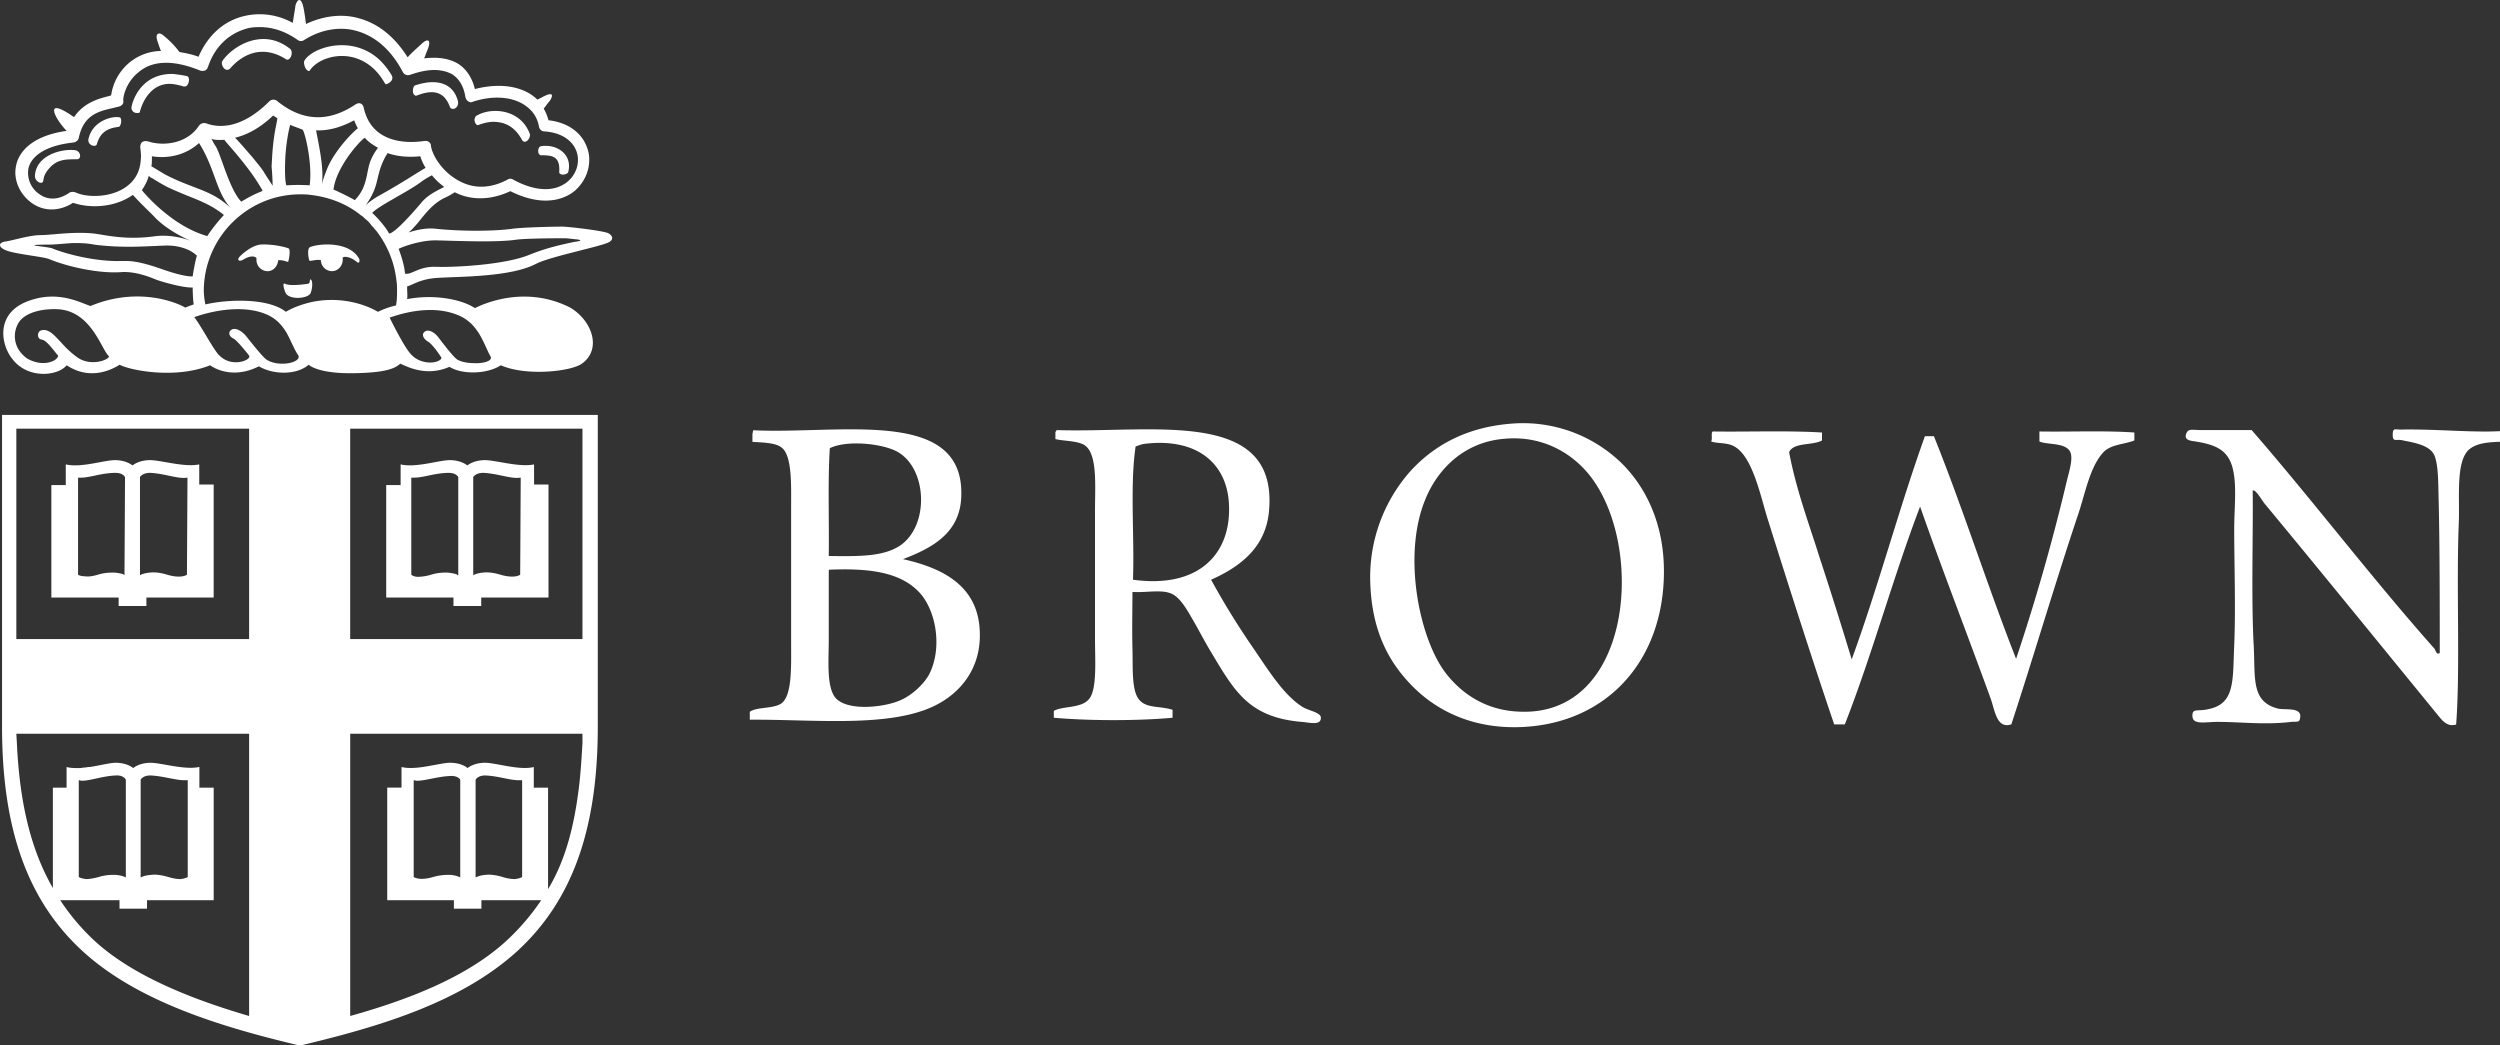 <svg width="122" height="51" viewBox="0 0 122 51" xmlns="http://www.w3.org/2000/svg"><rect x="0" y="0" width="122" height="51" fill="#333333" stroke="none"/><title>brown</title><g fill="#FFF"><path d="M73.853 20.667c-2.269.155-3.867 1.06-5.027 2.327a7.798 7.798 0 0 0-1.96 5.325c.052 2.378.851 3.955 2.089 5.195 1.211 1.215 2.99 2.068 5.31 1.965 4.15-.181 6.935-3.231 6.935-7.6 0-2.249-.825-4.032-2.037-5.247a6.899 6.899 0 0 0-5.31-1.965zm.309 14.062c-1.573-.052-2.733-.801-3.532-1.783-1.34-1.629-2.217-5.79-1.082-8.556.567-1.422 1.83-2.792 3.815-2.973 2.062-.207 3.583.853 4.408 2.042 2.5 3.593 1.753 11.503-3.609 11.27zm-30.098-7.443c1.422-.541 2.767-1.263 2.844-3.016.207-4.433-5.896-3.067-10.137-3.273-.026 0-.026.077-.052.18v.387c.362.026 1.086.026 1.397.258.543.36.491 1.83.491 2.86v6.703c0 1.108.052 2.5-.44 2.912-.362.31-1.215.18-1.577.439v.386c3.077-.025 6.827.413 9.051-.696 1.241-.618 2.25-1.83 2.172-3.608-.077-2.217-1.784-3.094-3.75-3.532zm-3.57-5.413c.828-.412 2.587-.232 3.311.18 1.448.825 1.552 3.584.13 4.563-.802.541-1.966.541-3.492.516.026-1.727-.052-3.583.052-5.259zm4.837 11.058c-.259.464-.854 1.031-1.448 1.263-.724.31-2.405.516-3.052-.077-.517-.49-.388-1.856-.388-2.913v-3.273c0-.078 0-.13.026-.13 1.888-.077 3.362.104 4.293 1.006.905.85 1.267 2.784.569 4.124zm18.252 1.58c-.953-.594-1.7-1.833-2.447-2.917a38.143 38.143 0 0 1-2.035-3.303c1.443-.645 2.705-1.6 2.833-3.432.387-4.98-5.743-3.716-10.353-3.87-.051 0-.026.077-.077.077v.361c.412.103 1.107.078 1.442.31.618.439.49 1.987.49 3.148v6.27c0 1.059.102 2.4-.258 2.916s-1.288.362-1.752.62v.335c1.752.155 4.096.155 5.795 0v-.387c-.644-.206-1.287-.052-1.648-.516-.36-.464-.283-1.548-.309-2.451-.026-.981 0-2.013 0-2.787.618.051 1.39-.13 1.88.077.464.18.824.877 1.056 1.265.283.49.567 1.032.824 1.47 1.185 1.962 1.855 3.33 4.559 3.536.438.051.876.154.876-.207 0-.258-.567-.335-.876-.516zm-8.293-6.22c.077-2.142-.155-4.593.128-6.503.155-.051.258-.103.438-.129 2.55-.31 4.07.955 4.121 3.045.077 2.323-1.468 4.026-4.687 3.587zm44.234-7.235v.49c.414.18 1.346.026 1.527.568.103.335-.078.903-.181 1.316a99.087 99.087 0 0 1-2.485 8.721c-1.397-3.56-2.588-7.328-4.01-10.863h-.44c-1.269 3.535-2.278 7.354-3.572 10.889a228.472 228.472 0 0 0-1.578-5.006c-.518-1.651-1.14-3.303-1.476-5.109.233-.49 1.14-.31 1.605-.568v-.387c-1.682-.103-3.571-.026-5.331-.051-.104.077 0 .335-.078.49.31.103.75.052 1.061.206.958.439 1.346 2.477 1.708 3.613 1.035 3.302 2.226 7.018 3.235 9.986h.518c1.345-3.432 2.354-7.174 3.674-10.631 1.035 2.967 2.33 6.296 3.442 9.366.207.568.285 1.497 1.01 1.265 1.035-3.149 2.121-6.838 3.234-10.167.362-1.032.595-2.477 1.32-3.174.388-.335 1.01-.335 1.45-.516v-.387c-1.45-.103-3.106-.026-4.633-.051zm17.731-.095c-.36.026-.49-.13-.49.259 0 .362.155.207.439.259.619.13 1.366.233 1.598.75.207.519.18 1.45.207 2.28.051 2.304.051 5.1.051 7.352-.154.13-.206-.13-.258-.207-3.017-3.392-5.93-7.224-8.922-10.667h-2.475c-.387 0-.593-.078-.697.13-.18.388.207.388.516.44.877.155 1.547.388 1.754 1.398.18.802.051 1.916.051 2.848 0 1.786.078 3.858 0 5.696-.077 1.709.052 2.848-1.263 3.107-.516.13-.8-.078-.774.362.026.415.645.26 1.212.26 1.186 0 2.295.155 3.61 0 .335-.027.413.051.439-.26.025-.466-.748-.31-1.084-.388-1.315-.337-1.108-1.45-1.186-3.03-.129-2.356-.026-5.307-.051-7.611.129-.078.412.414.567.621 2.81 3.392 5.647 6.887 8.484 10.357.206.258.464.57.877.44.206-2.77 0-6.706.129-9.84.051-1.242-.155-2.976.49-3.572.386-.337.98-.363 1.521-.388v-.518c-1.29.077-3.146-.104-4.745-.078zm-87.544-9.566c-.18-.129-1.99-.336-2.273-.336-.285 0-1.835.026-2.43.104-.93.129-2.531.129-3.746 0-.439-.052-.93.051-1.317.18.077-.077.155-.129.258-.258.362-.361.75-1.058 1.473-1.42.18-.077.361-.18.516-.284.595.31 1.55.49 2.713-.052 1.757.878 2.79.284 3.153-.025.439-.388.697-.93.697-1.498a1.6 1.6 0 0 0-.103-.594c-.258-.749-.956-1.24-1.886-1.343a2.193 2.193 0 0 0-.233-.568c.104-.129.207-.284.284-.361.078-.104.362-.594-.387-.181l-.207.103a1.95 1.95 0 0 0-.362-.284c-.723-.439-1.679-.49-2.687-.232-.129-.542-.413-.981-.827-1.24-.439-.258-.981-.335-1.653-.258.052-.103.077-.18.103-.258.284-.62.13-.749-.18-.49-.337.31-.57.516-.724.697-.62-.982-1.421-1.653-2.403-1.911-.827-.232-1.731-.103-2.558.284-.052-.413-.103-.749-.155-.93-.155-.49-.336-.103-.362.052-.026.207-.077.49-.129.826a3.29 3.29 0 0 0-2.558-.284c-.93.284-1.628.981-2.041 1.937-.336-.13-.646-.18-.93-.233a4.36 4.36 0 0 0-.775-.8c-.233-.207-.44-.103-.285.31.052.155.104.31.155.439a2.487 2.487 0 0 0-1.472.516 2.537 2.537 0 0 0-.956 1.653c-.026 0-.078.026-.078.026-.542.129-1.266.335-1.731 1.032-.078-.051-.13-.077-.155-.103-1.37-.904-.724.258-.207.775C1.445 6.644.928 7.496.8 8.013a1.977 1.977 0 0 0-.052.387c0 .594.31 1.162.827 1.523.594.413 1.343.388 1.99-.026.852.285 2.04.233 2.919-.387.49.542.904.904 1.111 1.136.543.543 1.344.956 1.731 1.11-.413-.154-1.06-.31-1.731-.232-1.447.207-2.403-.051-3.023-.129-1.008-.103-2.067.078-2.584.078-.542 0-1.343.258-1.705.31-.414.051-.388.335.18.49.57.155 1.629.258 1.913.362.93.387 2.454.723 3.54.645.775-.052 1.55.31 1.757.387.387.13 1.317.388 1.73.362 0-.026 0 .542.052.826a7.074 7.074 0 0 0-.413.155c-.44-.258-2.325-1.033-4.625-.077-.49-.155-1.524-.75-2.92-.284-1.757.568-1.473 2.169-.878 2.892.775.98 2.222.8 2.635.284.93.62 1.886.413 2.584-.026.465.258 2.687.723 4.418.026.233.18 1.163.671 2.377.051.698.413 1.835.44 2.43-.077.206.18.852.439 2.221.413 1.628-.026 2.016-.258 2.248-.465.362.155 1.266.646 2.403.155.62.387 1.835.362 2.506-.077 1.215.542 3.411.31 3.954-.078.981-.697.516-2.091-.569-2.737-2.144-1.084-4.134-.232-4.65.026-.62-.413-1.938-.697-3.308-.44.026-.154 0-.36 0-.567v-.052c.284-.077.646-.361 1.447-.413 1.06-.077 3.591-.026 4.858-.697.723-.362 3.23-.852 3.565-1.059.233-.155.13-.31-.026-.413zM3.77 17.437a4.216 4.216 0 0 1-.517-.439c-.155-.154-.31-.335-.465-.49-.258-.284-.517-.465-.775-.387-.18.051-.207.31-.078.413.026.025.078.025.13.051.026 0 .051 0 .077.026.207.103.517.542.698.749-.052.284-.775.568-1.525.129a1.326 1.326 0 0 1-.206-.18 1.26 1.26 0 0 1-.207-1.55c.258-.439.982-.697 1.86-.671.93.025 1.499.62 1.886 1.213.31.465.491.93.672 1.085 0 .18-.904.516-1.55.051zM20.513 9.95c-.904 1.059-1.37 1.446-1.524 1.446-.181-.336-.569-.774-.827-1.007.336-.361 1.757-1.033 2.403-1.523.103-.078.387-.259.516-.31.078.103.181.206.259.284.103.103.206.18.336.284-.569.284-.879.465-1.163.826zm-5.09-3.59c.62.027 1.24-.154 1.86-.49.052.13.104.259.181.388-.362.284-1.214 1.213-1.524 2.04-.13.335-.181.49-.233.697.103-.697-.103-1.73-.284-2.634zm2.144.569c.078-.077.155-.155.233-.206.18.206.413.36.646.49a2.74 2.74 0 0 0-.336.568c-.258.568-.13 1.317-.8 1.988-.104-.077-.776-.413-1.034-.516.077-.775.749-1.756 1.291-2.324zm.672 2.401c.233-.542.181-.98.595-1.73a.562.562 0 0 0 .077-.129c.517.181 1.06.207 1.602.155.052.181.13.362.258.568-.258.13-1.085.697-2.3 1.369-.31.18-.49.335-.62.439a3.22 3.22 0 0 0 .388-.672zM6.87 7.78c-.025.517-.232.955-.62 1.265-.439.362-1.059.517-1.627.517-.362 0-.672-.052-.956-.18-.104-.027-.207-.027-.285.025-.49.336-1.007.387-1.447.077a1.253 1.253 0 0 1-.542-1.29c.18-.672.982-1.111 2.196-1.24.13-.026.233-.103.258-.233.233-1.11.957-1.29 1.654-1.446l.31-.077a.295.295 0 0 0 .207-.18v-.104c-.026-.207.155-.93.75-1.394.697-.594 1.73-.594 2.996-.078a.359.359 0 0 0 .233 0c.026 0 .052-.026.077-.051.026-.026.052-.052.052-.078 0-.026.026-.026.026-.052.31-.93.956-1.575 1.783-1.833.206-.077.439-.103.646-.103.646-.026 1.317.18 1.938.62a.272.272 0 0 0 .335 0c.776-.491 1.706-.672 2.533-.44.93.259 1.705.93 2.273 2.015.078.129.207.18.362.129.44-.155.827-.233 1.163-.233.336 0 .646.078.878.207.44.284.595.749.646 1.11.026.078.052.155.13.207.025.026.077.026.103.051.051 0 .077 0 .129-.025.93-.31 1.86-.259 2.48.129.414.258.672.62.75 1.084.026.13.129.233.258.233.801.051 1.37.413 1.576.98.181.517 0 1.111-.44 1.473-.62.516-1.575.49-2.66-.104a.235.235 0 0 0-.259 0c-.827.44-1.628.465-2.351.078-.853-.44-1.344-1.291-1.395-1.73a.217.217 0 0 0-.104-.181c-.051-.052-.129-.052-.206-.052a4.07 4.07 0 0 1-.646.052c-.827 0-2.016-.258-2.326-1.678-.026-.104-.077-.181-.18-.207-.078-.026-.181.026-.259.078-1.292.852-2.558.8-3.772-.181a.281.281 0 0 0-.388 0c-1.395 1.394-2.506 1.29-3.075 1.084a.32.32 0 0 0-.361.104c-.543.852-1.68 1.032-2.48.774-.104-.026-.207-.026-.285.026-.078.052-.103.155-.103.258.025.233.051.413.025.594zm8.243 1.24v.025a8.331 8.331 0 0 0-1.137 0c-.078-.18-.078-.878-.052-1.368.052-.878.207-1.472.233-1.575h.026c.18.077.413.155.594.232.18.362.465 1.808.336 2.686zm-1.809.025l.026.052s-.413-.62-.465-.723c-.155-.232-.336-.439-.543-.697-.336-.387-.62-.723-.852-.955.542-.13 1.188-.44 1.86-1.085.078.052.155.103.207.13-.026.206-.078.412-.104.567-.155.852-.155 1.524-.18 1.782.025.258.051.671.051.93zM10.54 7.16c-.104-.154-.155-.258-.207-.361l-.026-.026c.18.078.491.052.646.052.052.103.517.568 1.163 1.42.336.439.646.955.697 1.059 0 0-.026 0-.026.025a5.562 5.562 0 0 0-.8.388c-.078.051-.156.077-.207.129-.569-.568-.982-2.247-1.24-2.686zm.749 3.022c-.956-.93-1.809-.93-3.204-1.653-.233-.13-.594-.362-.698-.413.026-.13.026-.233.026-.362v-.129c.775.13 1.654-.051 2.3-.645.8 1.265.827 2.427 1.576 3.202zm-4.367-.904c.13-.181.284-.465.336-.697 0 0 .026 0 .026.025.052.052.103.078.13.078.025.026.49.31.748.439 1.189.568 1.938.697 2.765 1.368a8.52 8.52 0 0 0-.8 1.007v.026c-1.68-.465-3.024-2.014-3.205-2.246zm2.48 4.209c-.387.025-1.162-.233-1.601-.388-.155-.051-1.008-.361-1.602-.361h-.336c-1.163.026-2.532-.31-3.256-.594 0 0-.026 0-.051-.026-.181-.052-.672-.103-.827-.129-.13-.026-.052-.052.646-.052.336 0 .723-.051 1.214-.077.284 0 .62 0 1.008.077.387.052.956.104 1.731.104.465 0 .982-.026 1.576-.052h.052c.775-.052 1.37.206 1.653.49-.077.233-.18.801-.206 1.008zm3.592 4.054c-.207-.155-.775-.878-.982-1.137-.206-.258-.594-.49-.775-.258-.103.103-.026.284.13.362.025 0 .025.026.051.026.155.103.568.593.723.8.026.026.026.052.026.077-.026.207-.904.517-1.472-.077l-.052-.052c-.284-.335-.827-1.368-1.163-1.807 1.189-.413 2.584-.568 3.592-.103.439.206.697.516.904.852.233.413.388.852.594 1.136.104.361-1.007.568-1.576.18zm2.274-2.815c-.465.103-.93.258-1.318.49-.646-.516-1.964-.62-3.152-.49a6.943 6.943 0 0 0-.775.13 3.84 3.84 0 0 1-.078-.646c0-2.608 2.119-4.726 4.703-4.726.155 0 .336 0 .49.026.93.103 1.784.44 2.455.981.026.026.052.026.078.052.077.052.129.13.207.18.051.052.103.078.129.13.051.052.077.077.103.129.078.077.13.13.18.207l.053.051a4.826 4.826 0 0 1 1.007 2.479c.026.155.026.31.026.49 0 .181 0 .44-.052.698a3.89 3.89 0 0 0-.878.31c-.956-.543-2.119-.697-3.178-.491zm7.183.697c.956.44 1.188 1.472 1.498 1.988.078.207-.361.336-.826.31-.285 0-.569-.051-.776-.155-.206-.103-.775-.878-.981-1.136-.207-.258-.543-.413-.698-.18-.026.025-.026.077-.026.103 0 .103.104.232.233.31.232.129.594.671.671.8-.025.155-.439.31-.904.18a1.19 1.19 0 0 1-.568-.335c-.31-.31-.853-1.394-1.06-1.807 1.163-.413 2.43-.543 3.437-.078zm5.555-3.615c-.594.13-1.344.284-2.222.646-1.189.465-3.514.594-4.47.568-.543-.026-.853.129-1.111.232-.13.052-.233.103-.31.103h-.13c-.025-.49-.31-1.213-.31-1.213.259-.13 1.137-.44 1.887-.413 1.007.026 2.842.103 3.798-.026.465-.078 2.145-.078 2.403-.078.207 0 .49.052.594.052.388.052.078.103-.129.13z"/><path d="M3.652 7.328c-.72-.078-1.921.287-1.948 1.277 0 .209.267.391.374.287.08-.078-.027-.313.373-.73.374-.39.774-.39 1.307-.39.24 0 .187-.418-.106-.444zm2.189-1.6c-.356-.078-1.323.155-1.526 1.06-.05.31.356.413.407.258.127-.413.33-.775 1.068-.853.127-.026.178-.44.05-.465zm2.432-1.635c.204 0 .432.05.686.127h.051c.204.025.305-.482.102-.508-.229-.05-.458-.076-.635-.101-1.322-.05-1.906.913-2.058 1.598a.257.257 0 0 0 .254.305c.076 0 .152 0 .152-.051.153-.61.61-1.37 1.448-1.37zm2.978-.775c.501-.57 1.477-1.214 2.717-.42.132.074.29-.15.264-.348a.255.255 0 0 0-.053-.148c-1.372-1.115-2.876-.1-3.324.57 0 0 0 .024-.026.024v.05c-.027.198.21.52.422.273zm3.874.11c.467-.688 2.02-1.12 3.134-.05.155.152.285.305.414.51.052.076.104.178.13.203.026.026.052.026.103 0 .156-.076.337-.23.182-.459a3.501 3.501 0 0 0-.518-.662c-1.321-1.3-3.29-.688-3.704-.026-.051.077-.026.179 0 .28.052.179.208.306.26.204zm5.116 1.221c.026.027.079.027.132 0 .5-.186.948-.24 1.29.08.106.107.211.266.29.48 0 .026.027.026.027.053.131.133.421 0 .369-.32-.185-.719-.712-.932-1.239-.932-.316 0-.606.08-.87.16-.078.053-.157.373 0 .48zm3.105 1.45c.28-.1.559-.174.838-.15.483.026.94.249 1.27.844.05.1.102.124.152.124.153 0 .28-.223.254-.372-.457-1.24-1.879-1.314-2.565-.918-.076.025-.101.075-.127.15-.05.148.077.371.178.322zm3.067 1.478c.542 0 .929.049.877.823 0 .073.078.121.181.121s.232-.048.258-.121c.207-.799-.439-1.282-1.084-1.282-.077 0-.18 0-.258.024-.155.024-.18.435.026.435zM14.08 12.12c-.278-.106-.883-.212-1.363-.186-.277.027-.605.212-.933.503-.302.265-.1.345.076.239.378-.239.605-.16.656-.08v.053a.549.549 0 0 0 .504.583c.278.026.53-.212.555-.53.177-.026.379.053.48.08.025 0 .15-.61.025-.662zm1.082 1.517c-.075-.026 0 .183-.125.209-.15.026-.9.13-1.125 0-.15-.078-.05.288.025.445.175.366 1.125.287 1.225 0 .1-.262.1-.602 0-.654zm-.032-1.578c-.177.08-.05.666-.026.666.051.027.355-.08.557-.027v.027a.547.547 0 0 0 .582.507c.279-.027.507-.294.481-.614v-.053c.127-.08.43 0 .684.213.126.107.152-.026.126-.133-.455-.88-1.949-.773-2.404-.586zM.1 35.47c0 5.03 1.265 8.513 3.95 10.964 2.66 2.425 6.662 3.663 10.586 4.591 4.028-.954 7.875-2.14 10.586-4.591 2.685-2.451 3.95-5.934 3.95-10.964V20.25H.1v15.22zm16.99-14.55h11.334v10.268H17.089V20.92zm0 28.66V35.806h11.334v.465c-.052.877-.103 1.676-.207 2.425-.258 1.909-.697 3.405-1.471 4.695v-4.953h-.697V37.43c-.697.18-1.86-.207-2.376-.207-.568 0-.852.258-.852.258s-.284-.258-.852-.258c-.516 0-1.652.387-2.375.207v1.006h-.697v5.494h3.253v.413h1.343v-.413h2.917a11.056 11.056 0 0 1-1.704 1.987c-1.91 1.754-4.75 2.863-7.616 3.663zm8.39-11.504v4.72s-.102.078-.36.103a2.02 2.02 0 0 1-.595-.103c-.361-.103-.62-.129-.826-.103-.335.026-.49.13-.49.13V38.05s.103-.207.464-.207h.026c.594.026 1.188.232 1.601.232h.18zm-3.02-.026v4.772s-.155-.103-.49-.129c-.207 0-.465 0-.827.103-.697.207-.955 0-.955 0v-4.72c.052 0 .103.025.155.025.413 0 1.007-.206 1.626-.232.388-.026.49.18.49.18zM.797 20.92h11.36v10.268H.797V20.92zm11.36 14.885v13.776c-2.917-.852-5.757-2.012-7.564-3.69a10.744 10.744 0 0 1-1.653-1.96h2.892v.413h1.342v-.413h3.254v-5.494H9.73V37.43c-.052 0-.13.026-.181.026-.697.078-1.73-.232-2.195-.232-.568 0-.852.258-.852.258s-.284-.258-.852-.258c-.284 0-.774.13-1.265.206h-.052c-.077 0-.129.026-.206.026-.078 0-.155.026-.232.026h-.052c-.207 0-.413 0-.594-.052v1.007H2.58v4.9C1.469 41.404.952 39.082.823 36.245l-.026-.439h11.36zm-8.313 6.991v-4.72c.052 0 .103.025.155.025.413 0 1.007-.232 1.652-.258.387-.026.49.207.49.207v4.772s-.154-.103-.516-.129c-.206 0-.464 0-.8.103-.284.078-.49.103-.62.103-.258-.025-.361-.103-.361-.103zm3.02.026V38.05s.104-.207.465-.207h.026c.594.026 1.214.232 1.627.232h.18v4.721s-.103.078-.361.103c-.155 0-.336-.025-.594-.103-.361-.103-.62-.129-.826-.103-.361.026-.516.129-.516.129z"/><path d="M9.722 22.662c-.703.156-1.875-.207-2.396-.207-.573 0-.86.26-.86.26s-.287-.26-.86-.26c-.52 0-1.667.388-2.397.207v1.01h-.703v5.487H5.79v.414h1.354v-.414h3.283v-5.513h-.704v-.984zm-3.647 5.41l-.026-.026c-.026-.026-.182-.078-.469-.104-.208 0-.469 0-.807.104-.261.077-.47.103-.626.077-.234 0-.338-.077-.338-.077v-4.737h.156c.417 0 1.016-.233 1.667-.233.13 0 .235.026.287.052.13.052.182.155.182.155l-.026 4.789zm3.048-.026s-.26.207-.964 0c-.338-.104-.625-.13-.833-.104-.34.026-.495.13-.495.13v-4.789s.104-.207.495-.207c.677.026 1.38.311 1.797.233h.026l-.026 4.737zm16.94-5.384c-.704.156-1.876-.207-2.397-.207-.573 0-.86.26-.86.26s-.287-.26-.86-.26c-.52 0-1.667.388-2.396.207v1.01h-.704v5.487h3.283v.414h1.354v-.414h3.283v-5.513h-.704v-.984zm-3.7 5.41h-.026l-.026-.026c-.026-.026-.208-.078-.469-.104-.208 0-.469 0-.807.104a2.362 2.362 0 0 1-.626.103c-.234 0-.338-.103-.338-.103v-4.737h.156c.417 0 1.042-.233 1.667-.233.13 0 .235.026.287.052.13.052.182.155.182.155v4.789zm3.022-.026s-.26.207-.964 0c-.338-.104-.625-.13-.833-.104-.339.026-.495.13-.495.13v-4.789s.104-.207.495-.207c.677.026 1.38.311 1.797.233h.026l-.026 4.737z"/></g></svg>